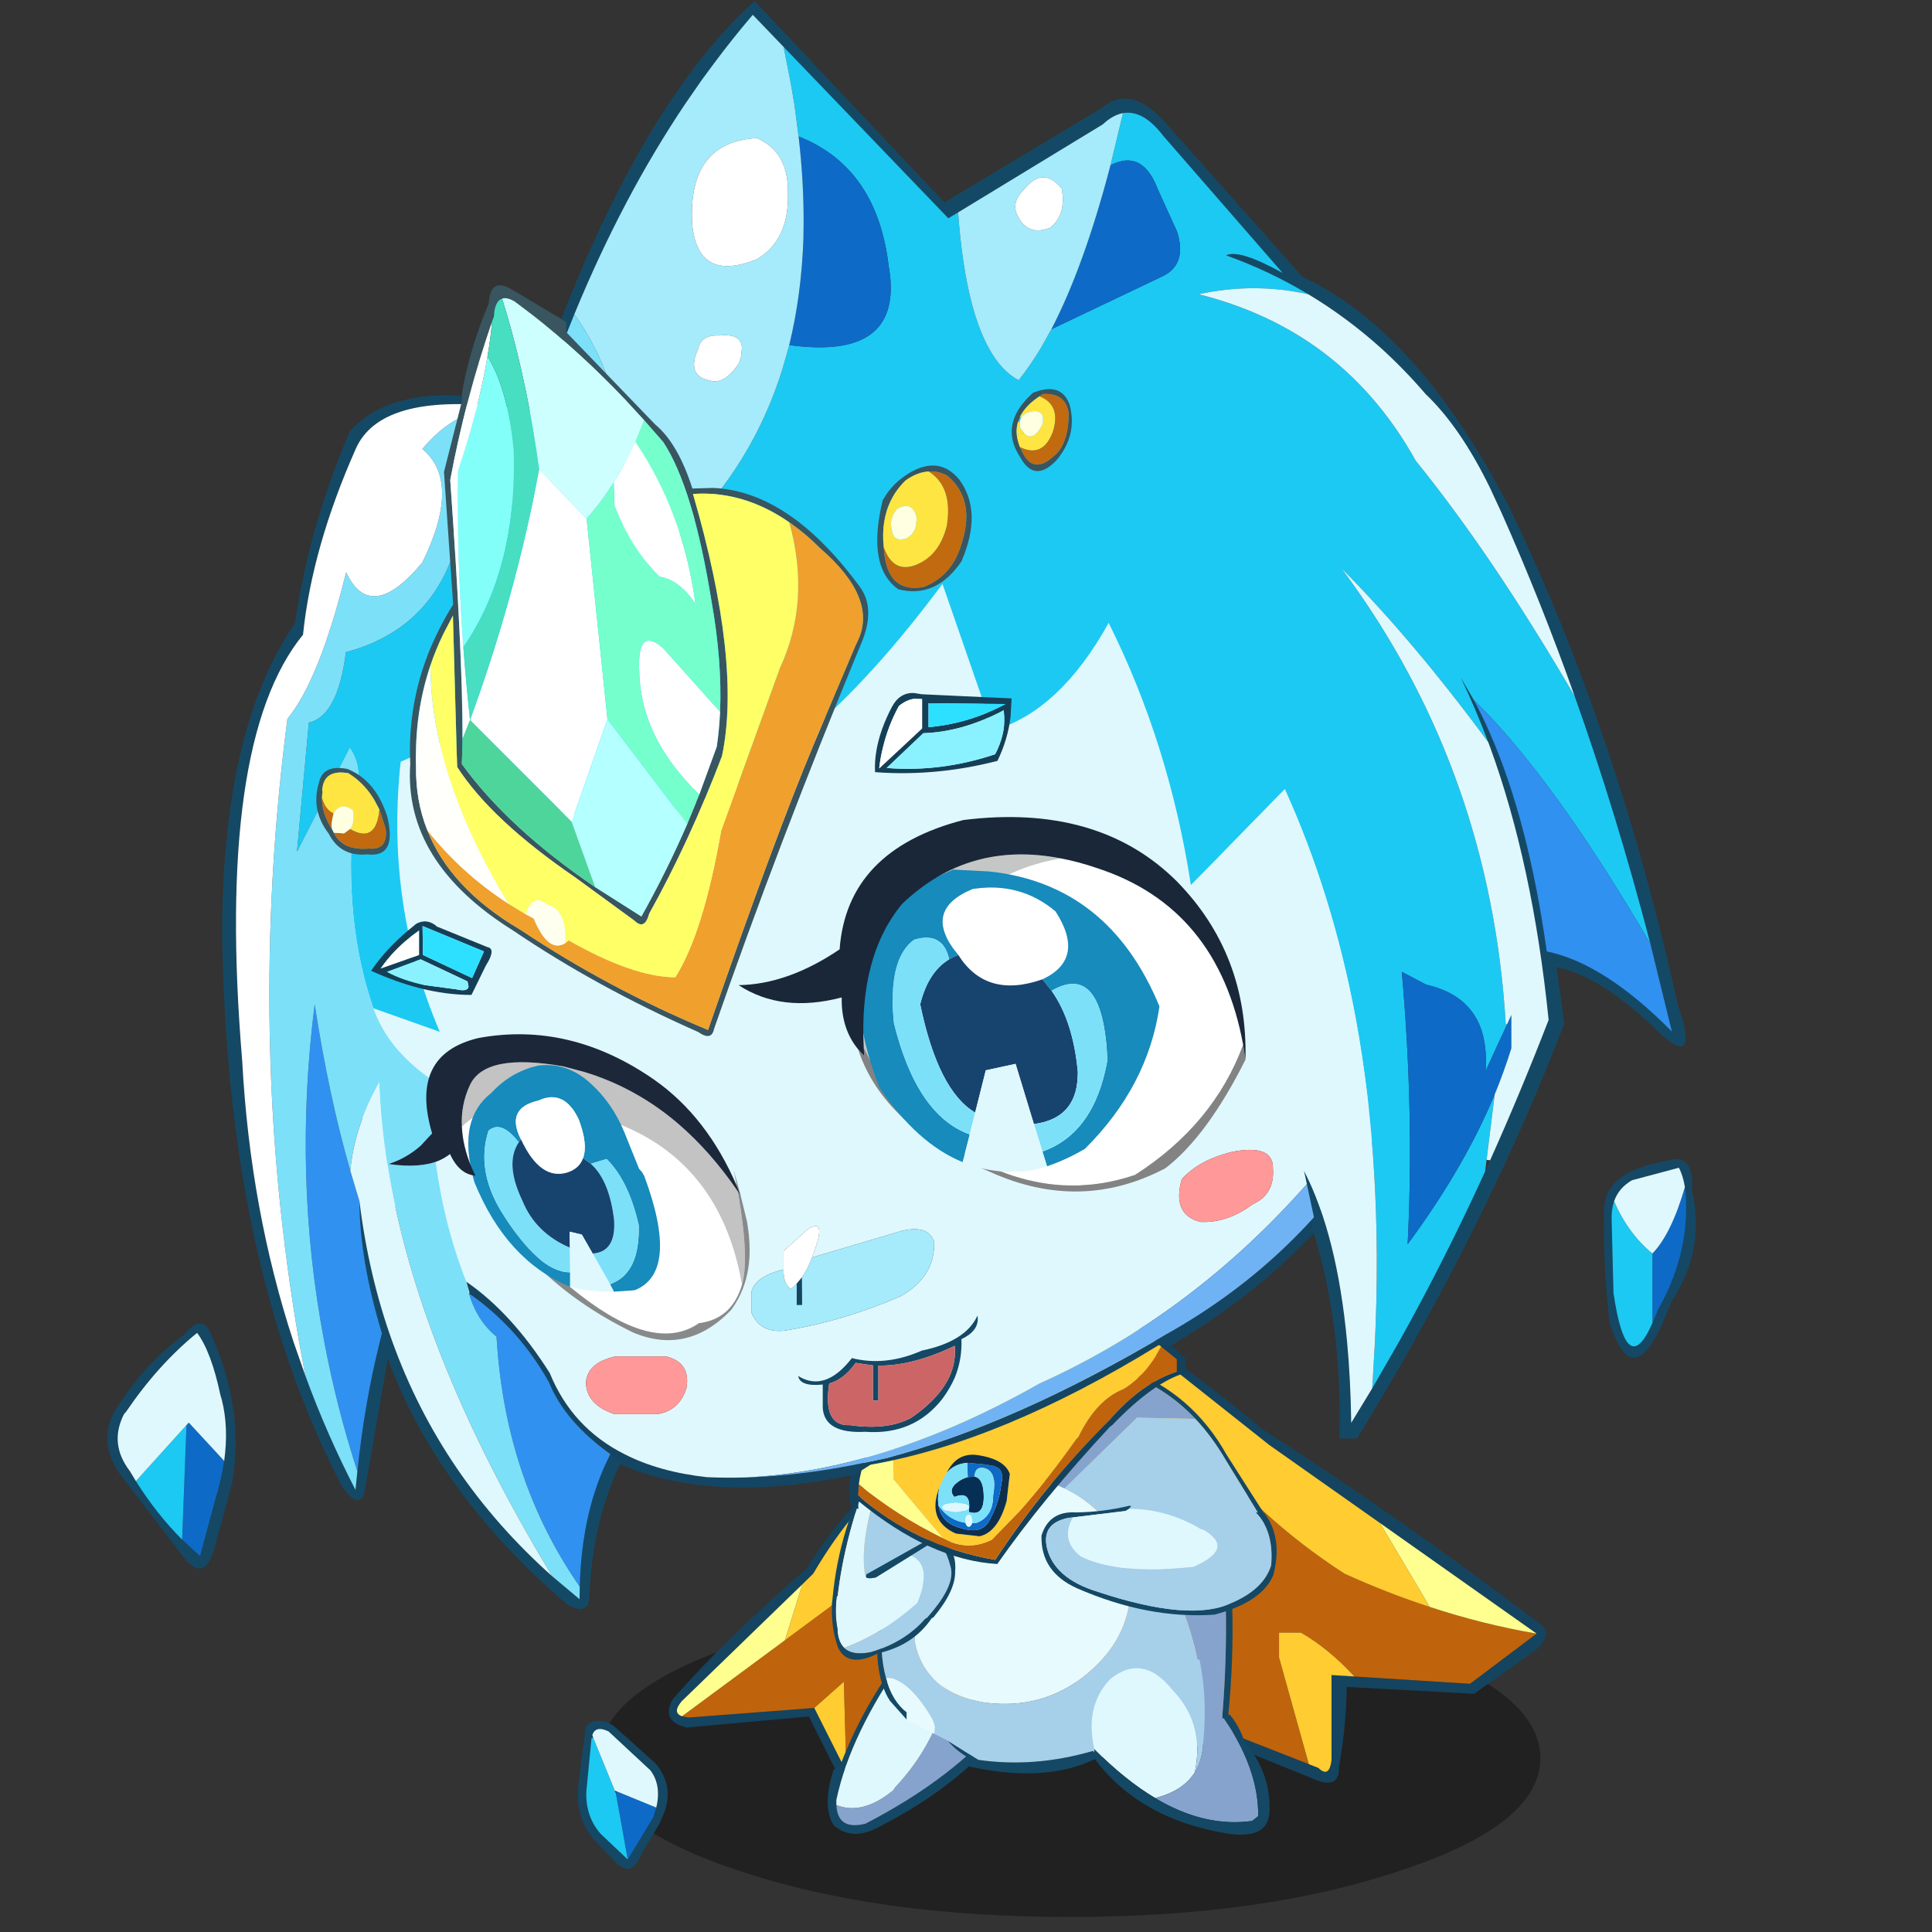 <svg xmlns:ffdec="https://www.free-decompiler.com/flash" xmlns:xlink="http://www.w3.org/1999/xlink" ffdec:objectType="frame" height="90" width="90" xmlns="http://www.w3.org/2000/svg"><rect width="100%" height="100%" fill="#333333" stroke="none"/><use ffdec:characterId="26" height="90.15" transform="matrix(1 0 0 1 5.002 -.8)" width="79.1" xlink:href="#a"/><defs><g id="a" transform="translate(-5 .8)"><use ffdec:characterId="2" height="25" transform="matrix(.383 0 0 .592 27.9 74.5)" width="114.5" xlink:href="#b"/><use ffdec:characterId="4" height="106.55" transform="translate(31.15 62.85) scale(.194)" width="210.65" xlink:href="#c"/><use ffdec:characterId="6" height="43.15" transform="translate(38.55 77.05) scale(.194)" width="42.1" xlink:href="#d"/><use ffdec:characterId="8" height="76.35" transform="translate(40.85 67.8) scale(.194)" width="85.4" xlink:href="#e"/><use ffdec:characterId="10" height="59" transform="translate(45.75 63.8) scale(.194)" width="70.7" xlink:href="#f"/><use ffdec:characterId="12" height="47" transform="translate(38.75 68.2) scale(.194)" width="29.65" xlink:href="#g"/><use ffdec:characterId="14" height="62.15" transform="translate(39.55 60.8) scale(.194)" width="80.8" xlink:href="#h"/><use ffdec:characterId="16" height="42.1" transform="translate(50.85 77.3) scale(.194)" width="42.75" xlink:href="#i"/><use ffdec:characterId="23" height="386.1" transform="translate(10.35 .05) scale(.194)" width="351.4" xlink:href="#j"/><use ffdec:characterId="25" height="170.4" transform="translate(5 54) scale(.194)" width="381.45" xlink:href="#k"/></g><g id="o" fill-rule="evenodd"><path d="m116 .65 1.4-.65q12.7 8.65 25.1 19.2 31.5 20.1 65.95 46.15 4.45 2.75-.2 6.85L193.4 82.75l-30.6-1.65q-.1 9.25-1.85 19.15.25 5.95-6.8 2.65L112.5 86.1l-27.8-6.35-41.85 26.8-9.2-18.35-29.3 2.65q-6.35-1.5-3.4-6.8Q13.4 69.8 33.15 52.6q8.75-14.05 21.3-24.9l3.6-1.55Q44.35 37.4 34.7 53.9l-2.65 2.6-28.9 28q-2.4 2.8.05 3.65l1.5.3 30.25-2.3 7.7 15.3 1.25 2.5L82.65 77.5l25.15 4.15 45.9 18 2.3.9q2.6 2.55 3.15-1.85V78.25l5.5.35 27.75 1.75 16-12.05-37.6-26.55L144.2 23 116 .65" fill="#14445f"/><path d="m208.4 68.3-16 12.05-27.75-1.75q-6.1-6.65-12.85-10.55h-5.25v6l7.15 25.6-45.9-18-25.15-4.15-38.75 26.45-1.25-2.5-.6-21.6-7.1 6.3-30.25 2.3-1.5-.3L27.9 69.9l36.35-26.95 62.65-21.5q14.4 18.9 35.35 32.45 10.2 4.65 20.5 8 12.75 4.2 25.65 6.4" fill="#bf640c"/><path d="M58.05 26.15 116 .65 144.2 23l26.6 18.75 11.95 20.15q-10.3-3.35-20.5-8-20.95-13.55-35.35-32.45l-62.65 21.5L27.9 69.9l4.15-13.4 2.65-2.6q9.65-16.5 23.35-27.75m106.6 52.45-5.5-.35V98.7q-.55 4.4-3.15 1.85l-2.3-.9-7.15-25.6v-6h5.25q6.75 3.9 12.85 10.55m-122 22.85-7.7-15.3 7.1-6.3.6 21.6" fill="#ffcc32"/><path d="m170.8 41.75 37.6 26.55q-12.9-2.2-25.65-6.4L170.8 41.75M3.2 88.15q-2.45-.85-.05-3.65l28.9-28-4.15 13.4L3.2 88.15" fill="#ffff90"/></g><g id="p" fill-rule="evenodd"><path d="m40.1 17.9 2 1.6-6.55 6q-9.2 8.75-22.4 15.6-7.05 4.15-11.7 0-2.85-4.55 0-13.35l1.6-1Q8.5 12.35 18 0l.65.5Q5.45 19.2 2.1 35.05v1.2q.3 6.2 7 4.5 19.35-10 31-22.85" fill="#144865"/><path d="m28.75 8.7 11.35 9.2q-11.65 12.85-31 22.85-6.7 1.7-7-4.5 6.25 2.55 13.7-3.55l.4-.65Q25.85 21.8 28.75 8.7" fill="#86a3cd"/><path d="m18.65.5 10.1 8.2q-2.9 13.1-12.55 23.35l-.4.65q-7.45 6.1-13.7 3.55v-1.2Q5.45 19.2 18.65.5" fill="#dff8fd"/></g><g id="q" fill-rule="evenodd"><path d="m.75 37.95.4 2.25q-.45 7.85 1 13.1 1.45 5.65 5 8.35v1.8L3.1 58.9Q-1.25 52.2.55 37.95h.2M17 68.5l7.35 4.6q13.45 1.95 27.55-2.15l1.15 1.6q-12.6 6.55-32.4 1.8l1.5-1.65Q19.1 71 17 68.5m65.95.2v-6.4q2.2-27.4-1.2-51.5l1.15.75Q87 35.4 84.35 62.6v5.9l-1.4.2" fill="#144865"/><path d="M56.7 1.4 74 38.25q5.85 16.2 4.05 31.05l-25 3.25-1.15-1.6q-14.1 4.1-27.55 2.15L17 68.5l-3.25-1.65q.55-1.9-.9-4.25-5.45-9-10.7-9.3-1.45-5.25-1-13.1l-.4-2.25-.1-.7H.6l2.15-27.8 4.75-.7 1.65 36.2.1.6q2.6 11.15 16 13.7 16.5 2.45 28.25-9.65l.2-.25.35-.35q9.8-10.85 5.6-26.65l-.4-.75Q51.9 8.25 35.85 4.55L56.7 1.4" fill="#a6cfe9"/><path d="M35.85 4.55q16.05 3.7 23.4 17.05l.4.75q4.2 15.8-5.6 26.65l-.35.35-.2.25q-11.75 12.1-28.25 9.65-13.4-2.55-16-13.7l-.1-.6L7.5 8.75l28.35-4.2M2.15 53.3q5.25.3 10.7 9.3 1.45 2.35.9 4.25l-6.6-3.4v-1.8q-3.55-2.7-5-8.35" fill="#e7fafe"/><path d="M78.05 69.3q1.8-14.85-4.05-31.05L56.7 1.4 66.05 0l15.7 10.8q3.4 24.1 1.2 51.5v6.4h-.05l-4.85.6" fill="#86a3cd"/></g><g id="r" fill-rule="evenodd"><path d="M51.2 11.85Q43.8 4 33.95.8L35.1 0q15.3 5.65 23.6 20.45l10.4 16.3-1.25.25-9.35-15.25q-3.3-5.65-7.3-9.9" fill="#144865"/><path d="m51.2 11.85-14-.3-17.45 17Q11.65 24.6 0 23.2L33.95.8Q43.8 4 51.2 11.85" fill="#86a3cd"/><path d="m19.75 28.55 17.45-17 14 .3q4 4.25 7.3 9.9L67.85 37l-32.9 6.25q-4.6-9.55-15.2-14.7" fill="#a6cfe9"/><path d="m21.8 35.5-1 .1q-6.55 1.25-5.25 7.15 1.75 7.4 12.2 10.6Q50.15 60.8 60 56q7.65-3.3 9.4-9 .7-8.25-3.75-12.75l2.15.25q4.45 5.95 2.1 14.9-2.8 6.5-14.15 9.45-15.95 1.1-33-6.35-8.75-3.95-8.5-12.65 1.85-5.95 8.3-5.55 6.6-.1 12.75-1.6l.55.1-.6.65q-.35.2-.8.5L21.8 35.5" fill="#144865"/><path d="M21.8 35.5q-3.05 5.5 1.9 9.35 9.05 4.45 27 2.55l.6-.25q9.4-4.35 1.9-8.65l-.6-.15q-8.3-4.95-17.35-4.9l.6-.65 7.35-1.1 22.45 2.55Q70.1 38.75 69.4 47q-1.75 5.7-9.4 9-9.85 4.8-32.25-2.65-10.45-3.2-12.2-10.6-1.3-5.9 5.25-7.15l1-.1" fill="#a6cfe9"/><path d="M35.25 33.45q9.05-.05 17.35 4.9l.6.15q7.5 4.3-1.9 8.65l-.6.25q-17.95 1.9-27-2.55-4.95-3.85-1.9-9.35l12.65-1.55q.45-.3.8-.5" fill="#dff8fd"/></g><g id="s" fill-rule="evenodd"><path d="M1.15 34 0 34.25Q1.2 17.1 8.9 2.4 2.55 18.9 1.15 34" fill="#144865"/><path d="M12.15 1.9Q4.5 23.2 9.9 32.05L1.15 34Q2.55 18.9 8.9 2.4l3.25-.5" fill="#dff8fd"/><path d="M12.15 1.9 23.45 0l1.75 28.55-15.3 3.5Q4.5 23.2 12.15 1.9" fill="#a6cfe9"/><path d="m19 22 5-3.1q2.95-.35 4.5 5.75l.1.4.1.9q.15 4.25-5.8 10.9l-.55.35q-4.8 5.55-12.9 7.95-4.5.95-6.5-1 9.65-3.6 17.55-10.85 3.75-9-1.5-11.3" fill="#a6cfe9"/><path d="M2.95 44.15Q1.7 42.9 1.4 40.6l-.05-1q-.7-3.6-.2-7.75L8.3 26.5q-.7 1.35 2.25.75L19 22q5.25 2.3 1.5 11.3-7.9 7.25-17.55 10.85" fill="#dff8fd"/><path d="M2.95 44.15q2 1.95 6.5 1 8.1-2.4 12.9-7.95l.55-.35q5.95-6.65 5.8-10.9l-.1-.9-.1-.4q-1.55-6.1-4.5-5.75L19 22l-8.45 5.25q-2.95.6-2.25-.75l.05-.05 15.5-8.7q6.3 1.4 5.75 8.05.1 4.65-5.2 11l-.45.25q-4.4 6.5-12.85 8.4l-.9.45Q3.65 48.8 1.45 44-.4 38.75.1 32.65l1.05-.8q-.5 4.15.2 7.75l.05 1q.3 2.3 1.55 3.55" fill="#144865"/></g><g id="t" fill-rule="evenodd"><path d="M64.4 1.35 66.9 0l13.9 12.85v3.4Q73.2 18.4 63.2 28.8l-.55.4Q46.5 46.55 35.6 62.15q-16.15-.95-33.45-15.2l.1 2-1.85-.7Q-1 40.15 2.75 34.2l3.9-2.1Q3.1 37 2.35 43l-.2 2.65q14 12.2 32.95 15.5 12-18.25 27.35-33.5 7.85-9 16.25-11.7V13l-3.75-3.05-10.55-8.6" fill="#14425c"/><path d="M74.95 9.95 78.7 13v2.95q-8.4 2.7-16.25 11.7Q47.1 42.9 35.1 61.15q-18.95-3.3-32.95-15.5l.2-2.65q9.25 7.6 20.05 12.85l2.3 1.1q4.8 1.75 9.6-.65l6.7-6.9q6.8-7.65 13.55-17.25l.5-.5q4.35-8.95 10.8-11.5 5.35-3.2 9.1-10.2" fill="#bf640c"/><path d="m64.4 1.35 10.55 8.6q-3.75 7-9.1 10.2-6.45 2.55-10.8 11.5l-.5.5Q47.8 41.75 41 49.4l-6.7 6.9q-4.8 2.4-9.6.65l-2.3-1.1L10.65 41.8V30L64.4 1.35m-42.7 42.4q-3.15 7.95 3.95 11.1l5.7.65q4.45-1 6.5-8.5l.75-6.5q-1.35-3.65-8.1-4.55-4.6-.45-6.95 4.1l-.05.1q-1.2 1.35-1.75 3.55l-.05.05" fill="#ffcc32"/><path d="M2.35 43q.75-6 4.3-10.9l4-2.1v11.8L22.4 55.85Q11.6 50.6 2.35 43" fill="#ffff90"/><path d="M23.55 40.05q2.35-4.55 6.95-4.1 6.75.9 8.1 4.55l-.75 6.5q-2.05 7.5-6.5 8.5l-5.7-.65q-7.1-3.15-3.95-11.1-.55 2.5-.2 4.4.65 4.2 5.45 5.4 4.95 1.55 6.75-1.85 2.1-3.85 2.7-7.65l.15-1.1q1.05-4.2-2.8-4.5l-.55-.15-4.8-.45q-3.05.25-4.8 2.25l-.05-.05" fill="#0e2f4c"/><path d="m28.5 41.3 1.6-.15q1.95.35 2.2 3.75.45 6.05-3.55 4.75l.1-1.1q.2-4-3.55-2.5-1.85-2 1.5-4.05.9-.5 1.7-.7" fill="#062f56"/><path d="m28.4 37.85 4.8.45.55.15q3.85.3 2.8 4.5l-.15 1.1q-.6 3.8-2.7 7.65-1.8 3.4-6.75 1.85-4.8-1.2-5.45-5.4 2.5 3.55 6.45 4.1l.2.5q.25.45.6.45t.6-.45l.2-.4 1.15-.1q3.9-1.55 3.9-6.55 1-5.45-1.8-6.5-2.5-.75-2.7 1.95l-1.6.15-.1-3.45" fill="#0e6ac7"/><path d="M23.6 40.1q1.75-2 4.8-2.25l.1 3.45q-.8.2-1.7.7-3.35 2.05-1.5 4.05 3.75-1.5 3.55 2.5l-.1 1.1q4 1.3 3.55-4.75-.25-3.4-2.2-3.75.2-2.7 2.7-1.95 2.8 1.05 1.8 6.5 0 5-3.9 6.55l-1.15.1.05-.6-.25-1.05q-.25-.4-.6-.4t-.6.4q-.25.45-.25 1.05l.05.5q-3.95-.55-6.45-4.1-.35-1.9.2-4.4l.05-.05q.65-1.7 1.75-3.55l.1-.05m2 7.35-2.3.3q-.9.35-.9.8 0 .45.9.75l2.3.35 2.25-.35q.95-.3.95-.75t-.95-.8l-2.25-.3" fill="#7ce0f9"/><path d="m29.55 52.35-.2.4q-.25.45-.6.45t-.6-.45l-.2-.5-.05-.5q0-.6.25-1.05.25-.4.6-.4t.6.4l.25 1.05-.05.6m-3.95-4.9 2.25.3q.95.35.95.8 0 .45-.95.75l-2.25.35-2.3-.35q-.9-.3-.9-.75t.9-.8l2.3-.3" fill="#dff8fd"/></g><g id="u" fill-rule="evenodd"><path d="M15.25 33.3Q8.05 29 .65 21.55-1.7 11.3 4.4 4.8 10.15.1 15.55 3.65q2 1.3 3.95 3.75 7.7 8 5.3 19.7-2.8 4.5-9.55 6.2" fill="#dff8fd"/><path d="M31.7 14.05q8.45 12.35 8.3 23.6l-1.45 1.15q-11.45 1.6-23.3-5.5 6.75-1.7 9.55-6.2 1.85-3 2-7.2l.15-1.7 4.75-4.15" fill="#86a3cd"/><path d="m31.7 14.05 1.4-.85q2.3 2.6 3.7 6.8 5.45 6.25 5.9 14.25v.9q.65 8.15-9.7 6.75Q11.45 38.45.6 23.7l.05-2.15Q8.05 29 15.25 33.3q11.85 7.1 23.3 5.5L40 37.65q.15-11.25-8.3-23.6" fill="#144865"/><path d="M15.55 3.65 25.9 0q1.8 8.6 1.05 18.2l-.15 1.7q-.15 4.2-2 7.2 2.4-11.7-5.3-19.7-1.95-2.45-3.95-3.75" fill="#a6cfe9"/></g><g id="j"><use ffdec:characterId="17" height="386.1" width="351.4" xlink:href="#l"/><use ffdec:characterId="18" height="125.6" transform="translate(39.95 195.95)" width="205.75" xlink:href="#m"/></g><g id="l" fill-rule="evenodd"><path d="m59.4 310.25-.8-2.75q10.95 7.55 20.05 21.95 5.35 13.15 18 19.5 8.3 4.25 19.8 5.5 4.65.2 9.45.05 13.4-.4 27.95-3.45l5.7-1.2q30.85-8.2 67.1-29.7 32.4-18.1 51.6-49.8l-.65-6.85 3 8.5-5.85 8.7q-18.2 25.15-46.75 42.05h-3.15q-37.7 23.2-69.15 28.7l-3.85 2.4q-35.4 7.55-58.25-3.4V349q-11.3-7.8-15.15-17.35-7.3-13.05-19.05-21.4m79.8-3.8.05 6.65h-1.3v-5.15l1.25-1.5" fill="#144663"/><path d="m59.4 310.25-8.25-1.4Q16.6 246.9 27.1 176.95l95.35-53.25q78.65-30.3 140.75 36.55 22 51.05 14.4 103.25L261 283.45q-28.05 32-64.75 48.5-36.8 20.9-70.35 22.55-4.8.15-9.45-.05-11.5-1.25-19.8-5.5-12.65-6.35-18-19.5-9.1-14.4-20.05-21.95l.8 2.75m192.9-30.05q.05-5.75-9.7-3.9-8.05 1.95-12.2 6.6-2.4 8.5 4.45 10.25 6.55.3 12.6-4.25 3.7-1.65 4.6-5.15.4-1.6.25-3.55m-117.5 24.4q-6.7 1.5-7.75 5.4v4.85q1.95 4.85 7.55 4.45l1.1-.15q13.6-2.25 27.2-8.15 8.35-4.7 8.05-13.2l-.4-.75q-1.7-3.05-7.2-1.8l-21.75 6.45q3.95-9.95-1-6.8l-5.8 5.25v4.45m-40.65 34.7h10.35q5.2-.8 6.95-6.15 1.15-6.15-4.8-7.7h-12.2q-6.65 1.45-7.1 6.1-.05 5.4 6.8 7.75" fill="#dff8fd"/><path d="m141.6 301.7 21.75-6.45q5.5-1.25 7.2 1.8l.4.75q.3 8.5-8.05 13.2-13.6 5.9-27.2 8.15l-1.1.15q-5.6.4-7.55-4.45V310q1.05-3.9 7.75-5.4-.1 3.4 1.75 4.65l1.4-1.3v5.15h1.3l-.05-6.65q1.45-2.05 2.4-4.75" fill="#a5ebfb"/><path d="M252.3 280.2q.15 1.95-.25 3.55-.9 3.5-4.6 5.15-6.05 4.55-12.6 4.25-6.85-1.75-4.45-10.25 4.15-4.65 12.2-6.6 9.75-1.85 9.7 3.9M94.15 339.3q-6.85-2.35-6.8-7.75.45-4.65 7.1-6.1h12.2q5.95 1.55 4.8 7.7-1.75 5.35-6.95 6.15H94.15" fill="#ff9898"/><path d="M125.9 354.5q33.55-1.65 70.35-22.55 36.7-16.5 64.75-48.5l16.6-19.95.65 6.85q-19.2 31.7-51.6 49.8-36.25 21.5-67.1 29.7l-5.7 1.2q-14.55 3.05-27.95 3.45" fill="#70b3f4"/><path d="M134.8 304.6v-4.45l5.8-5.25q4.95-3.15 1 6.8-.95 2.7-2.4 4.75l-1.25 1.5-1.4 1.3q-1.85-1.25-1.75-4.65" fill="#fff"/><path d="M93.2 348.9v-.1l2.35 2.45q-6.8 14.2-7.4 32.5-.7 4-5.45 1.15-30.9-26.5-42.95-58.9l-5.6 32.15q-1.2 4.1-5.2-1.15-8.55-16.3-14.55-35.1Q1 280.15 0 226q-.35-50.7 17.5-76.65 3.3-23 13.15-46.05 12.1-13.45 43.05-5.9 2.5-7.35 5.1-14.2 13.3-35.75 28.5-58.7l3.95-5.7Q119.3 7.65 127.85 0l45.55 48.35L211 25.8l1.85-1.3q3.75-2.15 7.95 0 2.55 1.3 5.2 4.15l33.35 37.55q12.1 5.6 23.2 17 11.5 11.8 21.9 29.9l4.2 7.6q26.3 54.25 40.85 120.25l.75 2.25q3.8 12.65-4.95 4.75-13.9-13.75-24.9-16l1.85 13.6q-7.85 20.45-17.8 41.15-8.4 17.5-18.3 35.2-6.5 11.6-13.65 23.25h-4.25q.35-12.05-.85-23.25-1.55-14.35-5.65-27.25l.4-2.6-2.4-11.25q7.95 15.45 10.35 41.1.85 9.1 1 19.5l5.05-8.3 6.45-11.2q10.8-19.3 20.65-40.85l1.2-2.7q7.3-16.25 14.05-33.7-3.8-37.4-14.05-65.5l-.45-1.2q-3.05-8.15-6.6-15.5l3.05 5.25q2.1 3.85 4 8.2 9.2 21 13.6 52.3 13.85 2.85 30.05 19.25l-5.15-21.05q-8.2-31.45-18.2-59.5-8.05-22.65-17.5-43.9l-2.8-6.05q-7.1-14.6-15.5-22.6-5.15-6-10.85-11.15-8.15-7.3-17.3-12.8-9.3-5.6-19.75-9.35 3.15-1.55 13.6 4.25L226 32.4q-4.85-6.35-9.7-5.5-2.45.45-4.85 2.7L176.7 50.75l-2.35 1.4L134.8 11l-7.4-7.7q-4.8 5.6-9.3 11.65l-2.85 3.85-3.95 5.7Q96.15 47 84.55 75.2l-3.2 8q-2.95 7.55-5.6 15.45l-8.45-1.2q-29.35-3.35-35.25 10.1-10.5 23.7-12.65 44.6-21 25.75-14.6 102.35 1.9 35.6 12.3 67.4l2.85 8.15Q25.1 344.15 32 357.5l.45-4.45q1.75-16.65 5.4-31.15l.5-2q-5.35-17.6-5.4-31.7 2.2 17.9 7.9 33.7 11.75 32.6 38.4 56.35l6.55 5.5.05-3q.45-18.4 7.35-31.85" fill="#144966"/><path d="m134.8 11 39.55 41.15 2.35-1.4q1.6 22.05 7.3 32.45 3 5.6 7.25 7.85 2.75-3.45 5.4-7.85l2.45-4.4 26.45-12.6q6.25-2.8 3.75-10.8l-4.7-10.35q-3.65-9.55-11.3-5.65l3-12.5q4.85-.85 9.7 5.5l28.65 32.9q-10.45-5.8-13.6-4.25 10.45 3.75 19.75 9.35-13.2-2.9-26.35 0 16 4 28.35 12.8 14.4 10.3 23.8 27.2 8.75 10.8 17.85 24.15 9.95 14.65 20.3 32.35 10 28.05 18.2 59.5-20.75-35.6-38.5-54.6l-4-4.1-3.05-5.25q3.55 7.35 6.6 15.5-18.15-24.6-35.3-41.8 27 36.2 35.75 80.1 2.85 14.25 3.75 29.35l.3.15-5.15 11.2q1.25-17.25-14.2-20.75l-5.9-3.1q3 33.85 1.4 65.4 12.6-17.05 19.8-33.4l1.1-2.55-1.95 15.7-.35 2.8q-9.85 21.55-20.65 40.85l-6.45 11.2.65-11.2q1.95-42.1-4.65-77.75-5.55-29.65-17-54.9l-15.45 15.8-7.1 7.2q-5.2-33.8-19.75-62.95-11.65 21.1-27.7 25.85l-12.2-35.2q-65.65 88.4-119.3 38l-10.8 4.7q-3.7 34.3 9.4 64.85l-15.95-5.65q-7.25-20.9-4.75-47.55l.05-.3.1-1.2.2-2.1q.75-2.35.8-4.5.05-3.7-2.05-6.8l-12.7 24.85 2.85-31q6.95-1.55 8.9-16.9 21.05-5.65 26.75-26.75l39.45-25.35.6 7.15-.6 28.1q28.9-19.6 38.7-51.4l1.4-4.9.15-.6q26.5 3.6 24.2-16.85L160 63.4q-2.85-23.5-21.6-30.9l-1.05-8-1-5.7-1.55-7.8" fill="#1cc9f3"/><path d="M213.3 39.4q7.65-3.9 11.3 5.65l4.7 10.35q2.5 8-3.75 10.8L199.1 78.8q7.85-15.1 14.2-39.4m-74.9-6.9q18.75 7.4 21.6 30.9l.35 2.35q2.3 20.45-24.2 16.85 2.9-11.85 3.4-25.3l.05-3.3q.1-10.3-1.2-21.5m170.1 213.25 1.05-2.3v8q-1.7 5.5-4 11.1l-1.1 2.55q-7.2 16.35-19.8 33.4 1.6-31.55-1.4-65.4l5.9 3.1q15.45 3.5 14.2 20.75l5.15-11.2" fill="#0e6ac7"/><path d="M93.2 348.9q-6.9 13.45-7.35 31.85-17.7-25.5-19.9-58.85l-.1-1.2q-4.75-3.9-6.6-10.4 11.9 8.3 19.2 21.35 3.8 9.4 14.75 17.25m-60.25-60.7q.05 14.1 5.4 31.7l-.5 2q-3.65 14.5-5.4 31.15-5-15.45-7.95-31.15-7.55-39.65-2.3-81 3.4 22.05 8.55 39.95l2.2 7.35m310-61.8 5.15 21.05q-16.2-16.4-30.05-19.25-4.4-31.3-13.6-52.3-1.9-4.35-4-8.2l4 4.1q17.75 19 38.5 54.6" fill="#3091f0"/><path d="m85.85 380.75-.05 3-6.55-5.5q-17.8-29.4-28-56.35-8.4-22.2-11.6-42.7l-.05-.1q-1.55-9.9-1.9-19.45-5.95 10.6-6.95 21.2-5.15-17.9-8.55-39.95-5.25 41.35 2.3 81 2.95 15.7 7.95 31.15L32 357.5q-6.9-13.35-12.05-27.45l-1.5-8.15q-12.7-73.4-2.8-149.55 7.7-9.35 14.1-35.2 5.9 12.6 18.3-2.35 9.5-19.35 0-27.25 8.25-9.9 19.25-10.1l8.45 1.2q2.65-7.9 5.6-15.45l3.2-8q2.75 3.85 4.85 8 4.95 9.7 6.5 21.05L56.45 129.6q-5.7 21.1-26.75 26.75-1.95 15.35-8.9 16.9l-2.85 31 12.7-24.85q2.1 3.1 2.05 6.8-.05 2.15-.8 4.5l-.2 2.1-.05.3-.05.9-.05.3q-2.5 26.65 4.75 47.55 3.35 9.65 13.6 16.9 0 6.75.6 13.15l-2.85 2.95q-3.4 3-7.7 4.4 6.85 1 11.3-.5 2.05 15.3 7.35 28.75l.65 2.8q1.85 6.5 6.6 10.4l.1 1.2q2.2 33.35 19.9 58.85" fill="#7ce0f9"/><path d="M79.25 378.25Q52.6 354.5 40.85 321.9q-5.7-15.8-7.9-33.7l-2.2-7.35q1-10.6 6.95-21.2.35 9.55 1.9 19.45l.05.1q3.2 20.5 11.6 42.7 10.2 26.95 28 56.35M260.8 70.4q9.15 5.5 17.3 12.8 5.7 5.15 10.85 11.15 8.4 8 15.5 22.6l2.8 6.05q9.45 21.25 17.5 43.9-10.35-17.7-20.3-32.35-9.1-13.35-17.85-24.15-9.4-16.9-23.8-27.2-12.35-8.8-28.35-12.8 13.15-2.9 26.35 0M304 177.95l.45 1.2q10.25 28.1 14.05 65.5-6.75 17.45-14.05 33.7l-.85-.1 1.95-15.7q2.3-5.6 4-11.1v-8l-1.05 2.3-.3-.15q-.9-15.1-3.75-29.35-8.75-43.9-35.75-80.1 17.15 17.2 35.3 41.8M276.15 333.1l-5.05 8.3q-.15-10.4-1-19.5-2.4-25.65-10.35-41.1l-20.05-75.75 15.45-15.8q11.45 25.25 17 54.9 6.6 35.65 4.65 77.75l-.65 11.2" fill="#dff8fd"/><path d="M84.55 75.2Q96.15 47 111.3 24.5l3.95-5.7 2.85-3.85q4.5-6.05 9.3-11.65l7.4 7.7 1.55 7.8 1 5.7 1.05 8q1.3 11.2 1.2 21.5l-.05 3.3q-.5 13.45-3.4 25.3l-.15.6-1.4 4.9q-9.8 31.8-38.7 51.4l.6-28.1-.6-7.15Q94.35 92.9 89.4 83.2q-2.1-4.15-4.85-8m92.15-24.45 34.75-21.15q2.4-2.25 4.85-2.7l-3 12.5q-6.35 24.3-14.2 39.4l-2.45 4.4q-2.65 4.4-5.4 7.85Q187 88.8 184 83.2q-5.7-10.4-7.3-32.45m24.9-5.7q-4.45-5.45-8.9 0-3.2 3.05-1.9 6.1 2.45 5.45 7.95 3.3 3.95-3 2.85-9.4m-65.75 1q.15-9.85-7.5-13.15-16.6.95-15.5 20.65 1.35 14.15 15.5 8.45 7.8-4.55 7.5-15.95M119.4 80.3q-4.2-.2-5.05 2.9l-.1.4q-2.85 6.4 2.8 7.5 3.55 1.15 7.05-4.2l.5-1.6.2-2.1q-.25-3.45-5.4-2.9" fill="#a5ebfb"/><path d="m19.95 330.05-2.85-8.15Q6.7 290.1 4.8 254.5q-6.4-76.6 14.6-102.35 2.15-20.9 12.65-44.6 5.9-13.45 35.25-10.1-11 .2-19.25 10.1 9.5 7.9 0 27.25-12.4 14.95-18.3 2.35-6.4 25.85-14.1 35.2-9.9 76.15 2.8 149.55l1.5 8.15m181.65-285q1.1 6.4-2.85 9.4-5.5 2.15-7.95-3.3-1.3-3.05 1.9-6.1 4.45-5.45 8.9 0m-65.75 1q.3 11.4-7.5 15.95-14.15 5.7-15.5-8.45-1.1-19.7 15.5-20.65 7.65 3.3 7.5 13.15M119.4 80.3q5.15-.55 5.4 2.9l-.2 2.1-.5 1.6q-3.5 5.35-7.05 4.2-5.65-1.1-2.8-7.5l.1-.4q.85-3.1 5.05-2.9" fill="#fff"/><path d="M175.9 330.55q-1.15 2.6-2.95 5.05-6.85 8.8-18.55 7.95-9.75.5-10.2-5.7v-5.65q-5.45.55-5.9-2.05 6.45 4 12.9-4.3 8.05 2.05 16.8-1.8 10.55-2.2 13.35-8.4.6 3.55-3.85 5.65.2 4.85-1.6 9.25m-1-.9q1.3-3.25 1-6.75-10.1 4.85-18.35 4.75v8.4h-1.3v-8.45l-4.15-.6q-2.85 4-6.35 4.95-1.6 10.35 5 10 9.1 1.3 14.75-1.8 7.1-4.9 9.4-10.5" fill="#144865"/><path d="M174.9 329.65q-2.3 5.6-9.4 10.5-5.65 3.1-14.75 1.8-6.6.35-5-10 3.5-.95 6.35-4.95l4.15.6v8.45h1.3v-8.4q8.25.1 18.35-4.75.3 3.5-1 6.75" fill="#cc6565"/><path d="m69.9 69.45 12.7 7.6v2.45l21.4 22.2q5.45 4.55 8.9 15.35l4.9-.15q18.5.75 35.45 23.95 3.75 5.35 0 13.85-19.8 47.9-35.15 92.1-.6 3-3.8.75-24.45-10.8-44.5-24.4-26.25-16.4-24.65-39.95-.8-17.1 6.95-32.35 1.5-3 3.35-5.95l-2.2-31.85 4.3-16.95v-1.95q1.65-9.35 5.3-18.75L64 72.6q.35-6.3 5.3-3.5l.6.35m-4.6 5.3-.5 2.15Q58.35 95.65 54.75 115q3 42 2.95 62.2l-.15 6q11.05 15.3 32 29.55l11.1 7.05q6.1-10.9 11-22.2l2.9-7.05 4.2-11.5q.6-4.05.8-8.4.5-12.15-2.05-26.5-4.4-27.3-11.6-38.25l-4.6-5.25-4.45-4.85Q86 84.35 74.55 75.4l-4.3-3.25q-1.85-1.1-3.05-.7-1.5.45-1.9 3.3m-27.55 119.4-1.1-2.1q-2.4-4.2-6.4-6.65-5.9-1-6.25 4.1l.1.4q-.15.7-.15 1.45-.05 3.6 2.45 7.55l.4.8q2.15 4.35 8.45 3.8 4.35.4 4.05-4.25l-.1-.65-1.45-4.45m-7.65-9.75q4.5 1.8 7.25 6.3 1.3 2.15 2.25 5 2.5 10.05-4.75 9.2-6.45.6-9.25-4.95-4.35-5.65-2.4-12.15.9-4.6 6.9-3.4m106.05-59.25q-8.8-6.1-18.35-6.8-2.35-.15-4.75 0 11.7 40.5 6.95 62.95-7.85 20.6-17.45 37.8-1.1 4.15-3.6 1.7l-14.1-10.3q-20.3-13.9-28.45-26.6l-1-36.35-2.3 4.4q-1.8 3.7-3.1 7.55-3.85 11.4-3.45 24.2-.15 8.25 2.7 15.4 5.45 13.85 21.95 23.65l.8.5q20.8 13.85 44.65 23.8 15.9-45.9 25.35-68.5l10.1-23.85.45-.95q5-10.2-8.85-22.25-3.7-3.7-7.55-6.35m29.6-12.25q6.6-3.5 11.15 1.9 5.8 7.75.6 19.75-6.15 9-15.15 6.7-7.65-5.4-3.75-21.4l1.05-1.65q2.15-3.05 5.8-5.15l.3-.15m3.9.05q-2.7.15-5.5 2.1-2.2 2.1-3.5 4.7-2.5 4.9-1.8 11.45.6 11.1 9.55 9.5 7-2.7 9.2-10.65 3.3-10.35-3.5-16.1-2.2-1.15-4.45-1m21.9-5.85 1.05 2.1q2.65 4.2 7.15 0 3.45-2.8 3.5-10.2-.7-4.95-6.15-4.65l-.85.55q-3.4 2.25-4.7 4.95l-.45 1.15q-.5 1.55-.3 3.25.15 1.35.75 2.85m.05 2.4q-1.65-2.5-1.95-4.9-.7-5.4 5.05-10.55 6.85-2.7 8.8 2.95 1.9 7.25-3.2 13.3-5.3 5.5-8.7-.8" fill="#385560"/><path d="M63.7 85.3q4.85 7.75 6.3 22.55.85 28.5-12.1 47.3-1.6-21.65-1.3-42.3 5.05-15.05 7.1-27.55" fill="#83fff9"/><path d="M67.2 71.45q1.2-.4 3.05.7l4.3 3.25Q86 84.35 96.85 95.8l4.45 4.85-2.1 5.15q-2.3 5.2-5.2 9.8-2.95 4.7-6.5 8.7l-11.4-11.85Q73.35 92.3 68.4 75.4l-1.2-3.95" fill="#ceffff"/><path d="M119.55 170.65q-.2 4.35-.8 8.4l-4.2 11.5q-13.95-13.5-14.4-29.15l-.05-1.15q-.3-10.2 5.8-4.85l13.65 15.25M57.7 177.2q.05-20.2-2.95-62.2 3.6-19.35 10.05-38.1-.35 4.05-1.1 8.4-2.05 12.5-7.1 27.55-.3 20.65 1.3 42.3.65 8.65 1.6 17.5 10.9-29.85 16.4-59.15l.2-1.05 11.4 11.85 5 48.1-8.6 24.65-24.4-24.4-1.8 4.55M94 115.6q2.9-4.6 5.2-9.8 11.5 16.95 14.45 39-3.8-5.8-8.7-6.6-6.9-6.95-10.75-17l-.2-5.6" fill="#fff"/><path d="M111.65 197.6q-4.9 11.3-11 22.2l-11.1-7.05-5.65-15.7 8.6-24.65 19.15 25.2" fill="#b4ffff"/><path d="M89.55 212.75q-20.95-14.25-32-29.55l.15-6 1.8-4.55 24.4 24.4 5.65 15.7" fill="#4ed59c"/><path d="m101.3 100.65 4.6 5.25q7.2 10.95 11.6 38.25 2.55 14.35 2.05 26.5L105.9 155.4q-6.1-5.35-5.8 4.85l.05 1.15q.45 15.65 14.4 29.15l-2.9 7.05-19.15-25.2-5-48.1q3.55-4 6.5-8.7l.2 5.6q3.85 10.05 10.75 17 4.9.8 8.7 6.6-2.95-22.05-14.45-39l2.1-5.15" fill="#75ffcd"/><path d="M136.15 125.15q3.85 2.65 7.55 6.35 13.85 12.05 8.85 22.25l-.45.95-10.1 23.85q-9.45 22.6-25.35 68.5Q92.8 237.1 72 223.25l-.8-.5q-16.5-9.8-21.95-23.65 8.15 10.3 19.4 17.6l4.2 2.55 1.95 1.05q3.5 8.35 7.5 5.95l.9-.7q15.6 8.85 25.6 8.85 6.7-10.55 11-35.15l14.1-39.05q7.5-16.15 2.25-35.05" fill="#f0a02d"/><path d="M50 159.5q1.3-3.85 3.1-7.55l2.3-4.4 1 36.35q8.15 12.7 28.45 26.6l14.1 10.3q2.5 2.45 3.6-1.7 9.6-17.2 17.45-37.8 4.75-22.45-6.95-62.95 2.4-.15 4.75 0 9.55.7 18.35 6.8 5.25 18.9-2.25 35.05l-14.1 39.05q-4.3 24.6-11 35.15-10 0-25.6-8.85l-.9.7q.55-8.05-4.4-9.35-3.25-2.75-5.05 2.35l-4.2-2.55Q50.05 186 50 159.5" fill="#ff6"/><path d="M72.85 219.25q1.8-5.1 5.05-2.35 4.95 1.3 4.4 9.35-4 2.4-7.5-5.95l-1.95-1.05" fill="ivory"/><path d="m64.8 76.9.4-1.15.05-.35.05-.65q.4-2.85 1.9-3.3l1.2 3.95q4.95 16.9 7.7 37.05l-.2 1.05q-5.5 29.3-16.4 59.15-.95-8.85-1.6-17.5 12.95-18.8 12.1-47.3-1.45-14.8-6.3-22.55.75-4.35 1.1-8.4" fill="#47dec2"/><path d="M49.25 199.1q-2.85-7.15-2.7-15.4-.4-12.8 3.45-24.2.05 26.5 18.65 57.2-11.25-7.3-19.4-17.6" fill="#fffffc"/><path d="M23.95 191.35q0-.75.15-1.45l-.1-.4q.35-5.1 6.25-4.1 4 2.45 6.4 6.65l1.1 2.1q-.8 8.3-7.05 4.65 1.3-1.6.65-4.55-3-2.05-4.6.8-1.95-.85-2.8-3.7m134.9-60.15q-.7-6.55 1.8-11.45 1.3-2.6 3.5-4.7 2.8-1.95 5.5-2.1 5.85 3.7 4.35 13.05-1.7 6.75-6.75 9.1-5.95 2.8-8.4-3.9m3.2-9.25q-2.05 2.5-1.25 5 .3 2.95 3.25 2.15 2.9-1.2 2.65-5.35-1.1-3.85-4.65-1.8m34.2-27.05q5.25 2.1 3.2 8.55-2.4 6.35-7.9 3.65-.6-1.5-.75-2.85l1.7-.55q2.2 2.35 4.45-2.05.8-3.65-2.7-3.1-1.7.45-2.35 1.45l-.35-.15q1.3-2.7 4.7-4.95" fill="#ffe541"/><path d="m37.75 194.15 1.45 4.45.1.65q.3 4.65-4.05 4.25-6.3.55-8.45-3.8l2.45.15 1.45-1.05q6.25 3.65 7.05-4.65M26.4 198.9q-2.5-3.95-2.45-7.55.85 2.85 2.8 3.7-.7 2.6-.35 3.85m143.25-85.95q2.25-.15 4.45 1 6.8 5.75 3.5 16.1-2.2 7.95-9.2 10.65-8.95 1.6-9.55-9.5 2.45 6.7 8.4 3.9 5.05-2.35 6.75-9.1 1.5-9.35-4.35-13.05m26.6-18.05.85-.55q5.45-.3 6.15 4.65-.05 7.4-3.5 10.2-4.5 4.2-7.15 0l-1.05-2.1q5.5 2.7 7.9-3.65 2.05-6.45-3.2-8.55" fill="#c26a10"/><path d="M26.75 195.05q1.6-2.85 4.6-.8.65 2.95-.65 4.55l-1.45 1.05-2.45-.15-.2-.45-.2-.35q-.35-1.25.35-3.85m135.3-73.1q3.55-2.05 4.65 1.8.25 4.15-2.65 5.35-2.95.8-3.25-2.15-.8-2.5 1.25-5M191.9 100q.65-1 2.35-1.45 3.5-.55 2.7 3.1-2.25 4.4-4.45 2.05l-.9-1.2q-.2-.75-.1-1.35.05-.65.4-1.15" fill="#ffffe1"/><path d="M190.8 104.25q-.2-1.7.3-3.25l.4.15q-.1.6.1 1.35l.9 1.2-1.7.55" fill="#ffe23f"/><path d="m168 166.45 21.55 1-.25 4.4q-.65 5.45-3.15 10.6-6.85 1.75-13.5 2.45-8.1.85-15.9.25v-.25q-.1-2.45.35-5 .85-4.95 3.7-10.4 1.85-3.5 5.3-3.35l1.9.3m-1.9 1.1q-1.8.25-3.6 1.7-2.55 4.65-3.8 9.8-.65 2.55-.95 5.2l10.3-9.6v-7.05l-1.95-.05m22 1.25-18.5-.2v5.75q9.7-.85 18.5-5.55m-.3 3.05-.15-1.6-.15.1-.75.4q-9.3 4.75-18.4 5.05l-8.8 8.35q13.05 1.05 26.05-3.3 2.4-4.65 2.2-9M63.25 231.7l-3.4 6.95q-6.05 0-12.5-1.65-5.65-1.45-11.6-4.15 3.5-5.15 8.85-9.65l2-1.65q2.65-1.4 5 .7l12.05 4.9q.85.15 1 .85.2 1.15-1.4 3.7m-16-2.65v-5.85l-1.5 1.1q-4.7 3.6-7.7 8l9.2-3.25m.85-6.95.1 6.95q5.9 2.8 11.8 5.55l2.85-6.4-14.75-6.1m.6 14.2 7.5 1q2.75.65 2.95-.65l-.25-1.25-11.25-5.3-8.1 3q3.75 2.05 9.15 3.2" fill="#153f57"/><path d="M188.1 168.8q-8.8 4.7-18.5 5.55v-5.75l18.5.2m-140 53.3 14.75 6.1-2.85 6.4q-5.9-2.75-11.8-5.55l-.1-6.95" fill="#2de0ff"/><path d="M187.8 171.85q.2 4.35-2.2 9-13 4.35-26.05 3.3l8.8-8.35q9.1-.3 18.4-5.05l.75-.4.15-.1.15 1.6M48.7 236.3q-5.4-1.15-9.15-3.2l8.1-3 11.25 5.3.25 1.25q-.2 1.3-2.95.65l-7.5-1" fill="#8af2ff"/><path d="m166.1 167.55 1.95.05v7.05l-10.3 9.6q.3-2.65.95-5.2 1.25-5.15 3.8-9.8 1.8-1.45 3.6-1.7m-118.85 61.5-9.2 3.25q3-4.4 7.7-8l1.5-1.1v5.85" fill="#fff"/></g><g id="m" fill-rule="evenodd"><path d="M124.8 308.3q-4.05-23.35-20.85-34.2-6.4-4.1-15.55-6.85l-10.25-3.1-.65 1.1q-12.35-2.2-19.95 5.05-.3-5.2 1.9-9.95 3.6-7.9 22.45-4.55l4.9 1.3q6.35 1.9 12.1 5.1 5.45 3 10.45 7.25 7.85 6.7 14.45 16.35 2.85 16.15 1 22.5" fill="#c3c3c3" transform="translate(-39.95 -195.95)"/><path d="M57.55 270.3q7.6-7.25 19.95-5.05l.65-1.1 10.25 3.1q9.15 2.75 15.55 6.85 16.8 10.85 20.85 34.2-2.35 7.8-9.55 9.05l-.7.1-.05-.15v.15q-10.4 7.25-28.3-6.55-15.55-11.95-25.25-28.9l-1.1-2q-2.1-5.05-2.3-9.7m187.6-19.7q-7.1 19.15-25.95 31.25-5.15 1.75-10.3 2.3l-3.3.25h-.5q-13.35.25-26.7-7.55-15.15-8.95-22.55-22.05 4.05-18.9 18-29.95 6.85-15.25 27.45-19 4.3.8 8.8 2.35 28.95 9.45 35.05 42.4" fill="#fff" transform="translate(-39.95 -195.95)"/><path d="M124.8 308.3q1.85-6.35-1-22.5l.7 1.05-.9-2.25-.8-4 1.7 6.25L126 293q.8 4.6.6 8.6-.25 4.2-1.65 7.75-1.05 2.65-2.75 4.95-10.5 10.9-23.55 5.4-27.15-13.25-37.85-37.65l.15-.05q9.7 16.95 25.25 28.9 17.9 13.8 28.3 6.55h.05l.7-.1q7.2-1.25 9.55-9.05" fill="#888a8a" transform="translate(-39.95 -195.95)"/><path d="m154.05 251.3 1.8 3.5q7.4 13.1 22.55 22.05 13.35 7.8 26.7 7.55h.5l3.3-.25q5.15-.55 10.3-2.3 18.85-12.1 25.95-31.25l.55 3.6q-9.2 18.35-19.2 26.05-20.3 10.7-42 .95-25.8-10.95-31.8-29.5l1.45 1.6-.1-2" fill="#838383" transform="translate(-39.95 -195.95)"/><path d="m155.85 254.8-1.8-3.5q-1.15-22 9.2-34.5 15.95-15.25 38.05-10.95-20.6 3.75-27.45 19-13.95 11.05-18 29.95" fill="#c4c7c5" transform="translate(-39.95 -195.95)"/><path d="M176.75 229.05q-9-10.7 3.45-15.85 11.45-1.75 19.9 5.4 7.35 11.4-3.15 16.3-13.5 4.75-20.2-5.85" fill="#fff" transform="translate(-39.95 -195.95)"/><path d="M196.95 234.9q10.5-4.9 3.15-16.3-8.45-7.15-19.9-5.4-12.45 5.15-3.45 15.85-1.15.45-2.2 1.05-1.55-6.85-8.45-4.7-6.35 4.65-4.8 20 5.45 22.15 18.2 26.75l-1.7 6.65q-11-4.5-20-17.95-6.65-17.05-4.05-29.2 3.35-15.55 21.75-23.1l8.65.45q28.75 3 40.9 32.4-2.8 19.2-17.9 34.2-4.4 2.6-9.1 4.2l-1.1-3.55q12.5-4.4 15.6-21.95-1.05-23.8-13.4-16.65l-2.2-2.75" fill="#168bbc" transform="translate(-39.95 -195.95)"/><path d="M176.75 229.05q6.7 10.6 20.2 5.85l2.2 2.75q5.2 7.35 6.3 19.55l-.05 1.35q-.5 9.8-10.5 11.1l-4.4-14.45-7.15 1.55-2.55 10.15q-8.9-5.25-13.2-26 1.9-7.75 6.95-10.8 1.05-.6 2.2-1.05" fill="#17446f" transform="translate(-39.95 -195.95)"/><path d="M199.15 237.65q12.35-7.15 13.4 16.65-3.1 17.55-15.6 21.95l-2.05-6.6q10-1.3 10.5-11.1l.05-1.35q-1.1-12.2-6.3-19.55m-19.65 34.5q-12.75-4.6-18.2-26.75-1.55-15.35 4.8-20 6.9-2.15 8.45 4.7-5.05 3.05-6.95 10.8 4.3 20.75 13.2 26l-1.3 5.25" fill="#7ce0f9" transform="translate(-39.95 -195.95)"/><path d="m196.95 276.25 1.1 3.55-3 .85-.5.1q-8.85 1.3-16.75-1.95l1.7-6.65 1.3-5.25 2.55-10.15 7.15-1.55 4.4 14.45 2.05 6.6" fill="#dff8fd" transform="translate(-39.95 -195.95)"/><path d="M124 236.3q11.85-.2 24.25-8.6 1.75-23.8 29.7-31.05 16.05-2 28.8 1.6l1.35.4q12.1 3.75 21.1 12.7 17.15 17.5 16.5 42.85l-.55-3.6q-6.1-32.95-35.05-42.4-4.5-1.55-8.8-2.35-22.1-4.3-38.05 10.95-10.35 12.5-9.2 34.5l.1 2-1.45-1.6q-4.1-4.95-3.95-12.45-14.45 3.8-24.75-2.95" fill="#1a2739" transform="translate(-39.95 -195.95)"/><path d="M83.55 308.75q-15.35-6.35-23-25.15-2.25-7.8-1.05-13.35 1.15-5 5.15-8.1 4.7-5.1 11.3-6.55 6.85-.8 12.35 4.15 5.4 4.85 8.25 11.85l3.55 8.8.75.85.5.9q8.5 22.9-2.15 27.35l-.6.1-4.55.3-.95-1.8q7.25-2.5 6.9-14.2-2.4-10.6-7.7-15.85l-3.8 1.15-1.85-1.35v-.05q1.2-3.3-1.05-9.25-3.45-7.4-9.65-4.55-8.05 1.85-4.2 9.35l-.55.7q-4.2-5.45-7.25-2.8-3 9.35 3 19.3 9.1 14.75 16.6 14.7v3.5" fill="#168bbc" transform="translate(-39.95 -195.95)"/><path d="M83.55 305.25q-7.5.05-16.6-14.7-6-9.95-3-19.3 3.05-2.65 7.25 2.8-3.4 5.05.85 13.95 3.15 7.8 11.45 11.35l.05 5.9m4.95-26.05 3.8-1.15q5.3 5.25 7.7 15.85.35 11.7-6.9 14.2l-4.15-7.35q5.65-.4 5.15-8.05-1.15-9.6-5.6-13.5" fill="#7ce0f9" transform="translate(-39.95 -195.95)"/><path d="M71.75 273.35q-3.85-7.5 4.2-9.35 6.2-2.85 9.65 4.55 2.25 5.95 1.05 9.25v.05q-.75 2.1-2.9 3.1l-.9.35q-6.5 1.95-11.1-7.95" fill="#fff" transform="translate(-39.95 -195.95)"/><path d="m71.2 274.05.55-.7q4.6 9.9 11.1 7.95l.9-.35q2.15-1 2.9-3.1l1.85 1.35q4.45 3.9 5.6 13.5.5 7.65-5.15 8.05l-2.6-4.55-2.95-.7.1 3.85Q75.2 295.8 72.05 288q-4.25-8.9-.85-13.95" fill="#17446f" transform="translate(-39.95 -195.95)"/><path d="M94.05 309.9q-6 .1-10.5-1.15v-3.5l-.05-5.9-.1-3.85 2.95.7 2.6 4.55 4.15 7.35.95 1.8" fill="#dff8fd" transform="translate(-39.95 -195.95)"/><path d="m86.8 257.1-4.9-1.3q-18.85-3.35-22.45 4.55-2.2 4.75-1.9 9.95.2 4.65 2.3 9.7l.95 2.05q-3.9-.35-6.1-5.2-1.15.9-2.6 1.55-4.6 1.95-12.15.85 4.3-1.4 7.7-4.4l2.75-2.95Q44.8 253 61.5 249q21.95-4.05 42.15 9.95 12.8 8.95 19.95 25.65l.9 2.25-.7-1.05q-6.6-9.65-14.45-16.35-5-4.25-10.45-7.25-5.75-3.2-12.1-5.1" fill="#1c2739" transform="translate(-39.95 -195.95)"/></g><g id="v" fill-rule="evenodd"><path d="M361.8 10.1q-.65 1.9-.6 4.25l.45 17.8q3.15 21.25 9.35 7.2l.95-2.25.4-1q6.05-10.6 6.7-21.9.2-4.35-.25-7.5-.45-2.8-1.45-4.65l-11.25 3q-3.2 1.85-4.3 5.05M373.6.55l.8-.15q6.1-2 6.2 5.7l-.2 1q3.55 14.7-4.9 27.15l-.2.6q-8.75 23.3-14.6 4.25-1.55-13-1.3-26-.6-9.45 13.05-12.3l1.15-.25M28.05 72.45q1.1-8-.55-14.6l-.35-1.2q-2.2-10.4-5.6-14.95-9.35 7.6-17.1 19l-.45.5Q.35 68.3 5.4 74.9l1.45 2.4q5 7.95 11.1 14.05l4.3 3.95 3.55-13.2q1.55-5.05 2.25-9.65m-25-13.85Q9.2 48.9 18.4 42.15q4.4-5.4 6.5-.1l.7 1.65q7.25 16.95 4.4 33.9l-4.2 15.5q-2.5 9.4-8 1.8v-.05h-.05l-13.7-17.9q-7.35-9-1.4-17.95l.4-.4m121.9 109.55 6.2-10.2.65-2.25q1.3-5.35-1.4-8.95l-10.05-9.35q-3.15-1.5-3.9.9l-.2.75-1.2 12.3-.05.75q-.15 5.9 3.55 10l6.4 6.05m7.65-8.65-4.3 7.25q-2.55 6.7-7.2 1.05l-4.5-4.65q-2.05-2.55-2.95-5.55-1.1-3.75-.45-8.2l1.65-13.15q2.45-2.65 6.6-.3l10.2 9.15q4.3 5.1 2.2 11.45l-1.25 2.95" fill="#144865"/><path d="M378.8 6.7q.45 3.15.25 7.5-.65 11.3-6.7 21.9l-.4 1-.95 2.25v-16.7q4.55-4.7 7.8-15.95M19 63.85l.55-.6 8.5 9.2q-.7 4.6-2.25 9.65l-3.55 13.2-4.3-3.95L19 63.85m103.1 88.4.2-.45 9.5 3.9-.65 2.25-6.2 10.2-2.85-15.9" fill="#0e6ac7"/><path d="M371 39.35q-6.2 14.05-9.35-7.2l-.45-17.8q-.05-2.35.6-4.25 3.4 7.8 9.2 12.55v16.7M6.85 77.3 19 63.85l-1.05 27.5q-6.1-6.1-11.1-14.05m115 74.35.25.6 2.85 15.9-6.4-6.05q-3.7-4.1-3.55-10l.05-.75 1.2-12.3.4-.15 5.2 12.75" fill="#1cc9f3"/><path d="M361.8 10.1q1.1-3.2 4.3-5.05l11.25-3q1 1.85 1.45 4.65-3.25 11.25-7.8 15.95-5.8-4.75-9.2-12.55M28.05 72.45l-8.5-9.2-.55.6L6.85 77.3 5.4 74.9Q.35 68.3 4 61.2l.45-.5q7.75-11.4 17.1-19 3.4 4.55 5.6 14.95l.35 1.2q1.65 6.6.55 14.6m94.25 79.35-.45-.15-5.2-12.75-.2-.6q.75-2.4 3.9-.9l10.05 9.35q2.7 3.6 1.4 8.95l-9.5-3.9" fill="#dff8fd"/></g><use ffdec:characterId="1" height="25" width="114.5" xlink:href="#n" id="b"/><use ffdec:characterId="3" height="106.55" width="210.65" xlink:href="#o" id="c"/><use ffdec:characterId="5" height="43.15" width="42.1" xlink:href="#p" id="d"/><use ffdec:characterId="7" height="76.35" width="85.4" xlink:href="#q" id="e"/><use ffdec:characterId="9" height="59" width="70.7" xlink:href="#r" id="f"/><use ffdec:characterId="11" height="47" width="29.65" xlink:href="#s" id="g"/><use ffdec:characterId="13" height="62.15" width="80.8" xlink:href="#t" id="h"/><use ffdec:characterId="15" height="42.1" width="42.75" xlink:href="#u" id="i"/><use ffdec:characterId="24" height="170.4" width="381.45" xlink:href="#v" id="k"/><path d="M114.5 12.5q0 5.2-16.8 8.8Q80.95 25 57.25 25q-23.7 0-40.5-3.7Q0 17.7 0 12.5q0-5.2 16.75-8.9Q33.55 0 57.25 0T97.7 3.6q16.8 3.7 16.8 8.9" fill-opacity=".349" fill-rule="evenodd" id="n"/></defs></svg>